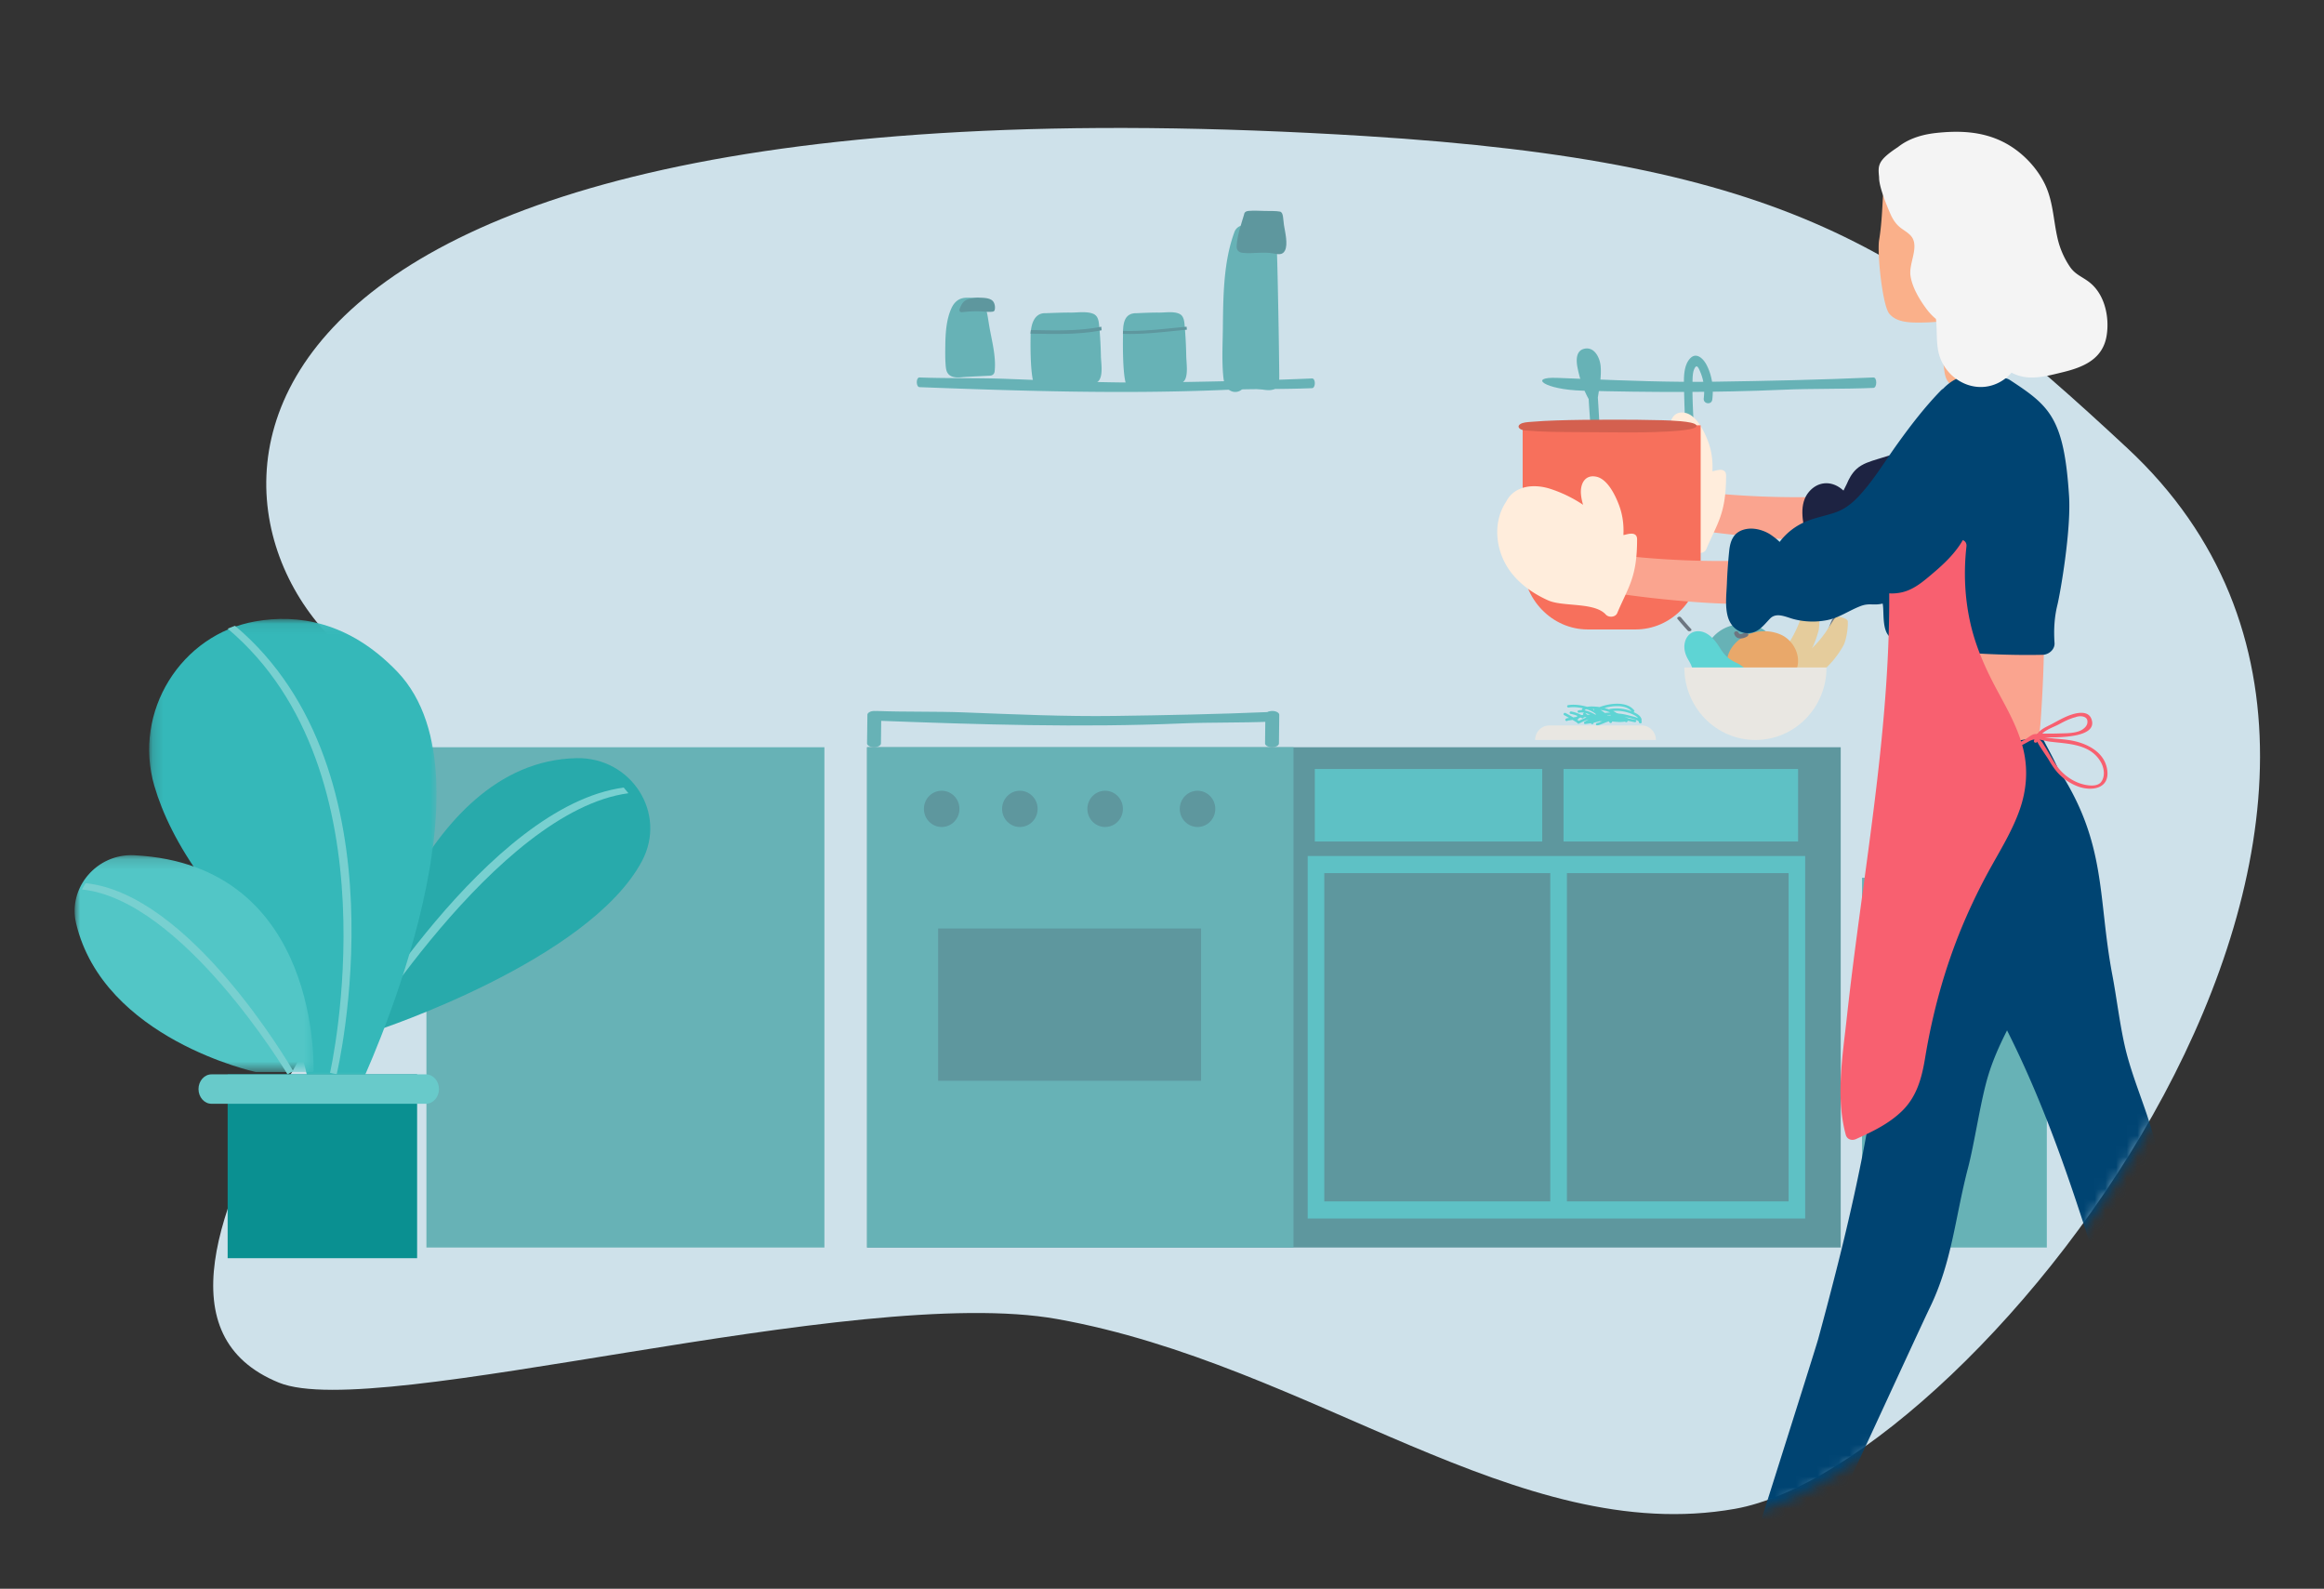 <svg xmlns="http://www.w3.org/2000/svg" xmlns:xlink="http://www.w3.org/1999/xlink" width="218" height="149" viewBox="0 0 218 149">
    <rect x="0" y="0" width="218" height="149" fill="#333333" stroke="none"/>
    <defs>
        <path id="a" d="M108.058 15.123c20.937 1.304 46.896-19.48 57.657-14.245 4.766 2.318 23.103 11.42 24.19 20.623 1.092 9.241-15.066 18.59-10.345 22.999 35.591 33.238-14.224 95.796-36.805 99.806-20.393 3.62-39.665-13.563-63.589-17.858-18.936-3.4-63.854 9.716-73.002 5.985-21.036-8.581 19.037-49.539 12.671-53.99C2.843 67.262 26.525 72.97 14.74 65.4-3.673 53.57-7.282 7.94 108.058 15.123z"/>
        <path id="c" d="M.156.045h26.959v43.773H.156z"/>
        <path id="e" d="M0 .133h22.418v20.33H0z"/>
    </defs>
    <g fill="none" fill-rule="evenodd">
        <path fill="#CEE1EA" d="M128.058 12.76c39.522 2.452 51.462 10.625 71.502 29.277 35.591 33.126-14.224 95.471-36.805 99.467-20.393 3.609-39.665-13.516-63.589-17.797-18.936-3.389-63.854 9.683-73.002 5.965-21.036-8.552 19.037-49.37 12.671-53.807-15.992-11.144 7.69-5.454-4.096-13C16.327 51.077 12.718 5.602 128.058 12.76z"/>
        <g opacity=".543">
            <path fill="#118C8C" d="M164.99 58.815c-1.317-.55-2.882-.315-3.945.579-1.064.895-1.462 2.335-.496 3.41.278.308.657.242.897.022a4.797 4.797 0 0 0 1.78 1.039c1.375.434 2.947-.69 3.334-1.88.394-1.21-.343-2.656-1.57-3.17"/>
            <path fill="#1B1D29" d="M172.362 57.858c-.271-.081-.45.122-.555.362-.096.217-.176.444-.263.665-.06.15-.216.407-.21.575.004.148.175.248.275.13a.148.148 0 0 0 .1.11.18.18 0 0 0 .16.044c.038.125.202.201.28.06.203-.362.92-1.733.213-1.946"/>
            <path fill="#F7BC5C" d="M173.331 58.256c-.001-.04-.025-.07-.052-.09a.457.457 0 0 0-.215-.156c-.236-.094-.647-.27-.874-.098-.175.132-.635.966-1.073 1.567-1.865 2.556-4.62 3.895-7.818 3.392-.644-.103-1.25.488-1.295 1.078-.054.676.467 1.153 1.114 1.256 3.927.618 7.962-1.294 9.824-4.708.123-.228.42-1.173.39-2.241"/>
            <path fill="#1B1D29" d="M170.849 55.802c-.333-.024-.495.21-.563.466-.064.23-.107.469-.16.702-.035.158-.16.442-.117.603.038.143.259.205.348.071.027.05.081.08.141.086.056.029.133.034.195.009.072.114.28.154.34 0 .153-.394.682-1.876-.184-1.937"/>
            <path fill="#F7BC5C" d="M170.52 56.745a.118.118 0 0 0-.064-.08.4.4 0 0 0-.223-.119c-.232-.05-.635-.15-.81.074-.133.172-.393 1.129-.677 1.839-1.206 3.022-3.447 4.964-6.434 5.086-.603.025-1.04.757-.972 1.379.08.71.64 1.1 1.244 1.075 3.67-.15 6.961-2.944 8.005-6.855.069-.26.16-1.298-.069-2.399"/>
            <path fill="#FF7900" d="M166.99 59.495c-1.317-.55-2.882-.315-3.944.579-1.063.895-1.463 2.336-.498 3.409.279.31.658.244.898.023a4.775 4.775 0 0 0 1.78 1.039c1.375.434 2.947-.69 3.334-1.881.394-1.208-.343-2.656-1.57-3.17"/>
            <path fill="#1B1D29" d="M158.631 58.989a26.587 26.587 0 0 1-.948-1.082c-.13-.157-.45-.01-.318.148.304.367.62.728.948 1.082.139.15.46.005.318-.148"/>
            <path fill="#118C8C" d="M119.999 35.093c-.021-2.008-.05-4.016-.09-6.022-.039-2.008-.075-4.016-.144-6.023-.02-.625-.066-1.386-.716-1.687-.66-.305-1.561-.208-2.357-.24a.97.97 0 0 0-.883.6c-1.055 2.818-1.066 6.096-1.1 9.068-.018 1.496-.106 3.054.042 4.545.055.543.213 1.135.768 1.357a.938.938 0 0 0 1.153-.378l1.143.129c.434.05.933.181 1.368.14.838-.078.821-.833.816-1.489"/>
            <path fill="#005960" d="M120.443 21.126c-.089-.559-.04-1.207-.373-1.28-.336-.073-1.062-.056-1.397-.062-.464-.01-1.074-.046-1.539-.005-.427.039-.414.27-.446.376-.27.9-.625 1.922-.685 2.872-.03.472.21.658.61.694.97.087 1.895-.132 2.872.055.382.071.808.173 1.04-.261.316-.593.02-1.744-.082-2.389"/>
            <path fill="#118C8C" d="M92.774 30.443c-.115-.704-.226-1.644-.596-2.25a.571.571 0 0 0-.537-.268c-.523.047-1.077-.097-1.574.113-.408.176-.661.516-.826.884-.484 1.08-.554 2.356-.568 3.506-.009.617-.016 1.248.036 1.863.03.349.077.7.408.927.426.291 1.07.152 1.561.127.729-.037 1.456-.076 2.185-.112.253-.012.412-.172.437-.396.16-1.438-.295-2.976-.526-4.394"/>
            <path fill="#005960" d="M93.157 28.266c-.203-.254-.597-.315-.97-.337-.446-.026-.998-.002-1.412.144-.475.168-.61.546-.757.897a.125.125 0 0 0-.004.086c-.058.127.072.246.258.22a10.85 10.85 0 0 1 1.647-.075c.391.009.838.087 1.22.023.073-.013.134-.062.153-.115.085-.237.038-.628-.135-.843"/>
            <path fill="#118C8C" d="M103.268 33.367a36.373 36.373 0 0 0-.15-2.692c-.047-.484-.068-1.03-.56-1.24-.606-.263-1.52-.109-2.163-.12-.736-.013-2.28.06-2.297.058-1.152-.056-1.426 1.197-1.424 2.162 0 .095-.078 3.169.28 4.368.057.192.285.183.37.059.522.183 1.293.095 1.79.108.915.023 1.83-.006 2.744-.04.455-.017 1.029.031 1.292-.443.315-.566.132-1.593.118-2.22M111.274 33.367a40.443 40.443 0 0 0-.136-2.692c-.042-.484-.061-1.03-.502-1.24-.546-.263-1.37-.109-1.948-.12-.662-.013-2.05.058-2.067.058-1.289-.031-1.284 1.197-1.281 2.162 0 .095-.07 3.169.251 4.368.05.192.257.183.333.059.47.183 1.165.095 1.612.108a35.7 35.7 0 0 0 2.468-.04c.41-.017.928.031 1.164-.443.284-.566.118-1.593.106-2.22M81.985 70.08c-.363-.001-.654-.166-.652-.368l.032-2.669c.002-.2.294-.363.65-.363.365.001.654.166.652.368l-.031 2.67c-.003.2-.295.362-.651.362M119.319 70.08c-.366-.001-.655-.166-.652-.368l.028-2.669c.003-.2.295-.363.653-.363.365.001.655.166.652.368l-.029 2.67c-.002.2-.295.362-.652.362"/>
            <path d="M60.667 104.08H192V15H60.667z"/>
            <path fill="#005960" d="M81.333 117h91.334V70.08H81.333z"/>
            <path fill="#118C8C" d="M81.333 117h40V70.08h-40zM40 117h37.333V70.08H40zM174.667 117H192V82.32h-17.333z"/>
            <path fill="#005960" d="M90 75.86c0 .94-.745 1.7-1.667 1.7-.92 0-1.666-.76-1.666-1.7 0-.938.746-1.7 1.666-1.7.922 0 1.667.762 1.667 1.7M97.333 75.86c0 .94-.745 1.7-1.666 1.7-.92 0-1.667-.76-1.667-1.7 0-.938.747-1.7 1.667-1.7.921 0 1.666.762 1.666 1.7M105.333 75.86c0 .94-.746 1.7-1.666 1.7-.922 0-1.667-.76-1.667-1.7 0-.938.745-1.7 1.667-1.7.92 0 1.666.762 1.666 1.7"/>
            <path fill="#00A7A7" d="M146.667 78.92h22v-6.8h-22zM123.333 78.92h21.334v-6.8h-21.334z"/>
            <path fill="#005960" d="M114 75.86c0 .94-.747 1.7-1.667 1.7-.921 0-1.666-.76-1.666-1.7 0-.938.745-1.7 1.666-1.7.92 0 1.667.762 1.667 1.7M88 101.36h24.667V87.08H88z"/>
            <path fill="#00A7A7" d="M167.777 80.28h-45.11v34h46.666v-34h-1.556zm-43.554 32.394h21.2V81.886h-21.2v30.788zm22.759 0h20.795V81.886h-20.795v30.788z"/>
            <path fill="#118C8C" d="M119.075 66.776c-4.777.202-9.741.303-14.519.368-4.728.066-9.457-.154-14.185-.334-2.66-.1-5.452-.03-8.112-.13-.345-.011-.345.899 0 .91 9.485.36 19.09.66 28.577.258 2.683-.114 5.555-.048 8.239-.162.344-.016.345-.926 0-.91M175.733 35.4c-4.936.218-10.066.328-15.004.4-4.095.055-8.19-.101-12.285-.268-.792-.031-1.583-.063-2.375-.093-2.75-.11-1.196 1.111 2.41 1.202 6.254.157 12.521.188 18.739-.088 2.774-.123 5.741-.052 8.515-.174.356-.017.356-.996 0-.979"/>
            <path fill="#118C8C" d="M160.087 34.23c-.307-.6-.982-1.265-1.58-.58-.616.704-.558 1.906-.539 2.781.029 1.391.08 2.782.14 4.174.117 2.775.317 5.54.495 8.31.005.074.01.147.013.222-1.328-.037-2.728-.033-4.029.264-.898.205-1.624.731-1.845 1.694-.477 2.065 1.397 3.464 3.212 3.337 2.394-.168 3.495-2.296 3.492-4.567-.002-1.5-.186-3.01-.28-4.505a236.526 236.526 0 0 1-.243-4.587c-.073-1.656-.193-3.334-.158-4.992.008-.365.01-.825.159-1.164.237-.538.41-.107.568.265.338.786.43 1.623.326 2.474-.067.536.735.651.801.115.138-1.114-.02-2.245-.532-3.24"/>
            <path fill="#118C8C" d="M152.092 49.377c-.42-.744-1.14-1.233-1.893-1.356.012-.184.018-.37.018-.558a151.722 151.722 0 0 0-.332-10.191c.159-.98.35-2.006.258-2.966-.07-.72-.538-1.744-1.437-1.615-.914.132-.861 1.134-.726 1.803.214 1.052.521 1.985 1.045 2.936-.01.071.203 2.91.244 3.939.05 1.263.084 2.526.102 3.79.012.88.156 1.939.024 2.878-.504.103-.98.396-1.342.912-.814 1.162-.842 2.686-.552 4.074.086.404.247.817.418 1.194.722 1.595 2.6 2.245 3.786.71 1.12-1.449 1.279-3.967.387-5.55M123.075 35.493c-4.777.205-9.741.306-14.52.372-4.728.066-9.457-.155-14.185-.335-2.66-.1-5.45-.03-8.111-.13-.345-.013-.345.897 0 .91 9.485.358 19.09.661 28.577.258 2.683-.114 5.555-.048 8.239-.164.344-.014.345-.924 0-.91"/>
            <path fill="#005960" d="M96.699 30.954a5.492 5.492 0 0 0-.032.336c2.211.035 4.48.116 6.666-.314-.007-.087-.01-.175-.02-.264 0-.023-.004-.048-.005-.072-2.165.432-4.416.35-6.609.314M105.349 31.027a5.605 5.605 0 0 0-.016.282c2.01.07 4.002-.204 6-.388-.007-.093-.015-.187-.026-.281-1.984.183-3.963.453-5.958.387"/>
            <path fill="#00A7A7" d="M148.307 51.039c.443.032.495-.645.053-.678-.443-.032-.496.645-.053.678M149.641 50.36c.18.01.342-.24.357-.61l.001-.042c.013-.346-.127-.697-.307-.707-.18-.014-.342.237-.357.606v.045c-.014.343.127.697.306.708"/>
            <path fill="#00A7A7" d="M150.195 50.133c.22.261.66.314.915.069.258-.242.307-.648.07-.928l-.041-.047c-.221-.26-.66-.313-.916-.071-.257.245-.307.65-.07.93.013.016.026.032.042.047M148.358 51.041c-.441-.034-.494.645-.05.678.442.032.495-.645.05-.678M149.998 51.792l.001-.044c.013-.343-.126-.697-.306-.708-.182-.01-.344.24-.358.61v.042c-.014.346.126.697.306.708.18.013.343-.238.357-.608"/>
            <path fill="#00A7A7" d="M151.112 52.243c.256-.245.305-.65.068-.93l-.039-.048c-.224-.26-.661-.31-.919-.068-.258.245-.305.65-.068.927l.04.048c.22.264.66.314.918.071M148.358 52.401c-.441-.034-.494.645-.05.678.442.033.495-.645.05-.678M149.693 52.4c-.182-.01-.344.24-.358.61v.042c-.014.346.126.697.306.708.18.013.344-.238.357-.607l.001-.045c.013-.344-.126-.697-.306-.708"/>
            <path fill="#00A7A7" d="M151.18 52.673l-.04-.047c-.223-.261-.66-.311-.918-.069-.258.245-.305.65-.068.928l.04.047c.22.263.66.314.918.071.255-.245.305-.65.068-.93"/>
            <path fill="#00C9C3" d="M162.789 62.122a8.715 8.715 0 0 0-.164-.089c-.652-.35-.967-.747-1.346-1.356-.43-.694-1.139-1.539-2.085-1.473-.813.057-1.216.797-1.193 1.515.015.423.163.815.38 1.179.462.775.57 1.319.443 2.21a.322.322 0 0 0 .017.169c-.04.53.112 1.098.516 1.647.174.237.477.146.599-.046.122.08.252.148.387.197.077.028.157.051.24.072.9.587 2.184.74 3.08.203 1.895-1.134.822-3.52-.874-4.228"/>
            <path fill="#FFEDDC" d="M164.667 69.4c-3.682 0-6.667-3.04-6.667-6.792V62.6h13.333v.008c0 3.752-2.985 6.792-6.666 6.792"/>
            <path fill="#1B1D29" d="M163.684 59.31c-.131.08-.504.287-.595.036-.095-.258-.503-.145-.408.116.205.563.806.472 1.217.224.235-.142.023-.518-.214-.376"/>
            <path fill="#00C9C3" d="M153.963 67.59a.093.093 0 0 0 .028-.076c-.038-.35-.41-.577-.772-.736.075-.02.13-.088.073-.159-.68-.867-2.25-.673-3.204-.322-.013.004-.021.011-.03.018l-.015-.002c-.207-.032-.76-.093-1.175-.025-.606-.186-1.285-.239-1.772-.154-.165.029-.095.248.07.22.34-.06.834-.034 1.316.073a.286.286 0 0 0-.112.168 1.26 1.26 0 0 0-.293.026c-.163.033-.094.252.07.218.162-.033.337-.023.515.016-.116-.032-.24.1-.133.186-.058.008-.12.014-.183.02a3.382 3.382 0 0 0-.947-.332c-.163-.032-.233.187-.069.219.234.044.453.115.662.204a.407.407 0 0 0-.128.086l-.288.041c-.235-.14-.473-.274-.716-.405-.144-.077-.274.12-.132.197.158.083.312.172.468.26-.132.012-.285.02-.35.124-.076.122.118.228.208.132.011 0 .036-.006.078-.016.026-.005.052-.008.078-.011l.278-.04.025-.004c.14.084.28.167.419.255.003 0 .004.002.007.003a.133.133 0 0 0 .192.08c.274-.138.553-.267.842-.38l.006.01a1.202 1.202 0 0 0-.004.01 3.538 3.538 0 0 0-.335.193c-.092.058-.079.225.065.21.178-.016.351-.041.524-.07.007.01.015.02.022.032.07.118.26.034.236-.08.192-.038.381-.087.57-.141.08.007.159.007.237.003-.16.064-.325.125-.499.174-.159.045-.091.264.07.219.364-.102.696-.269 1.05-.384.022.034.044.068.065.104.072.122.271.028.232-.092.401.046.82.081 1.192.017.028.012.055.022.081.036.106.053.201-.034.194-.115.218.038.434.082.65.127.163.035.232-.184.069-.218a18.821 18.821 0 0 0-.64-.126.127.127 0 0 0-.055-.036l-.323-.107.178.036c.216.045 1.18.227 1.18.45 0 .147.262.147.262 0a.283.283 0 0 0-.037-.136m-.921-.885l-.085-.033a3.826 3.826 0 0 0-1.926-.181c-.038.005-.063.021-.077.042a4.544 4.544 0 0 0-.45-.132c.814-.234 2.002-.328 2.538.304m-1.966.399a2.94 2.94 0 0 0-.316-.015l-.01-.016c.113-.015.227-.022.34-.02a.16.16 0 0 0-.014.05m-.416-.418c.136.042.267.087.393.14a6.56 6.56 0 0 0-.52.033 1.857 1.857 0 0 0-.43-.281c.288.046.516.095.557.108m-1.104-.17a.292.292 0 0 0-.02.094 1.996 1.996 0 0 0-.14-.111c.052.005.107.011.16.018m-.916.105c.026-.049.091-.083.179-.104.36.112.688.273.903.48-.026.008-.053.014-.08.021-.306-.179-.656-.336-1.002-.397m-.54.987a.137.137 0 0 0-.036-.034l-.153-.093c.05.01.102-.003.13-.046.036-.016.054-.045.056-.075a.549.549 0 0 1 .19-.063c.033.019.065.035.097.054a.122.122 0 0 0 .188-.085c.065-.005.133-.008.198-.01l.036.037a9.53 9.53 0 0 0-.706.315m.862-.576l-.073.001a4.327 4.327 0 0 0-.176-.153.13.13 0 0 0-.047-.024c.166.036.333.097.493.17l-.197.006m4.02.111c-.33-.09-.751-.195-1.15-.219a1.795 1.795 0 0 0-.18-.05 2.828 2.828 0 0 0-.337-.19 3.426 3.426 0 0 1 1.166.081c.303.075.967.285 1.18.587-.224-.102-.507-.161-.68-.209"/>
            <path fill="#FFEDDC" d="M155.333 69.4H144c0-.75.588-1.36 1.312-1.36h8.71c.724 0 1.311.61 1.311 1.36"/>
        </g>
        <g transform="translate(20 -2)">
            <mask id="b" fill="#fff">
                <use xlink:href="#a"/>
            </mask>
            <g mask="url(#b)">
                <path fill="#FAA48F" d="M154.872 49.401c-.284-.498-.908-.72-1.576-.802a.757.757 0 0 0-.41-.08 83.789 83.789 0 0 1-15.503-.64c-.456-.062-.774.188-.85.459-.157.264-.694 2.078-.562 2.391.159.377 1.8.758 2.827.93 2.839.475 13.807 1.71 15.257.441l.083-.012c.424-.058.56-.38.46-.651.37-.621.606-1.452.274-2.036"/>
                <path fill="#FFEDDC" d="M140.632 46.187c.048-.98-.077-1.94-.44-2.874-.347-.895-1.063-2.371-2.102-2.59-1.085-.229-1.523.7-1.44 1.637.03.343.1.677.201 1a12.337 12.337 0 0 0-3.113-1.506c-1.538-.486-3.344-.296-4.11 1.217-1.345 2.016-.98 4.808.515 6.701.898 1.137 2.12 1.97 3.427 2.551 1.395.625 4.346.145 5.411 1.332.269.299.9.264 1.07-.14 1.03-2.45 1.862-3.315 1.862-6.912 0-.946-1.252-.337-1.281-.416"/>
                <path fill="#F7705C" d="M133.418 61.033h-4.474c-3.374 0-6.112-2.853-6.112-6.373V41.885h16.696V54.66c0 3.52-2.736 6.373-6.11 6.373"/>
                <path fill="#FAA48F" d="M147.716 55.385c-.284-.498-.907-.72-1.576-.803a.78.78 0 0 0-.41-.08 83.693 83.693 0 0 1-15.504-.64c-.455-.062-.774.19-.848.46-.16.264-.694 2.078-.562 2.39.157.378 1.799.76 2.825.93 2.841.476 13.808 1.71 15.26.44a1.77 1.77 0 0 0 .083-.01c.424-.058.557-.38.459-.651.37-.621.607-1.452.273-2.036"/>
                <path fill="#1D2342" d="M159.703 44.985c-.152-.483-.66-.823-1.166-.669-.79.244-1.581.485-2.37.728-.71.22-1.467.431-2.027.95-.43.398-.695.895-.921 1.428-.06.143-.204.38-.292.586-.07-.06-.141-.12-.214-.177-.984-.765-2.2-.674-3.023.292-.965 1.132-.6 2.824-.274 4.136.126.51.533.709.935.677.165.351.447.648.842.826.834.371 1.59-.475 1.429-1.126.088.019.18.033.274.041 1.375.13 2.261-.98 2.746-2.136.236-.563.386-1.171.663-1.715.342-.67.82-.787 1.489-1.018 1.198-.415 2.357-1.412 1.909-2.823"/>
                <path fill="#FAA48F" d="M145.33 150.787l-1.091 2.332c-4.291.893-6.759 1.472-7.403 1.739-2.318.96-.147 1.444.19 1.552.478.153 4.181-.494 11.109-1.94l.705-3.683h-3.51zM180.501 148.393l-.798 2.62c-3.855.701-6.077 1.185-6.666 1.451-2.119.96-.134 1.444.174 1.552.23.08 5.444 1.403 7.29 1.045 1.12-.218 2.075-1.083 2.865-2.597v-4.07h-2.865z"/>
                <path fill="#004472" d="M181.81 107.867c-.709-2.363-1.688-4.653-2.317-7.036-.587-2.233-.915-5.112-1.344-7.371-1.389-7.289-.482-12.32-5.081-19.344-1.078-2.426-2.222-3.6-2.915-7.288-.695-3.687-13.072-1.865-13.062-.836.09 8.92.37 19.93-.25 28.83-.606 8.684-2.307 17.226-4.425 25.662a384.892 384.892 0 0 1-1.854 7.066c-.32 1.174-7.411 23.463-7.45 23.7-.22.33 4.968.984 5.224.633.352-.485 11.663-25.13 12.705-27.276 2.08-4.288 2.359-8.456 3.563-13.059.624-2.387 1.163-6.212 1.867-8.575.447-1.507 1.088-2.939 1.799-4.338 3.805 7.542 6.38 15.46 8.88 23.522a364.029 364.029 0 0 1 2.088 7c.338 1.17 1.212 18.464 1.194 18.858-.017.394 4.369.431 4.405 0 .05-.593-.164-14.572-.128-15.167a71.447 71.447 0 0 0-.187-10.991 72.723 72.723 0 0 0-2.712-13.99z"/>
                <path fill="#FAA48F" d="M171.59 60.003c-.258-1.214-2.012-.892-2.047.284-.01.338-.021.674-.034 1.01a1.17 1.17 0 0 0-.258.049c-.306-.256-.773-.248-1.146-.045-.26-.513-.973-.661-1.46-.412-.414-.31-1.032-.279-1.39.112a.95.95 0 0 0-.655-.191c-.034-.127-.064-.256-.098-.381-.166-.612-.856-.906-1.39-.716-.014-.1-.028-.197-.045-.296-.121-.806-1.244-1.014-1.74-.471-.25.27-.443.572-.599.894-.01-.853-.024-1.706-.035-2.558-.02-1.379-2.103-1.384-2.084 0 .043 3.099.03 8.093.2 11.188.07 1.254.42 2.466 1.549 3.127 1.033.606 1.972-.323 3.14-.26 2.553.14 4.998.592 7.679-.32.2-.068.283-1.997.335-2.794.048-.739.405-6.68.078-8.22"/>
                <path fill="#FAB08A" d="M163.219 34.908c-.215-1.094-.105-2.184-.227-3.225a5.571 5.571 0 0 1-.927-1.058 12.66 12.66 0 0 1-.495-.778l-.01-.018c-.052-.089-.104-.18-.154-.27-.366-.676-.67-1.412-.764-2.13-.146-1.124.651-2.495.251-3.539-.223-.582-.858-.857-1.28-1.254-.385-.359-.637-.801-.84-1.3-.233-.575-1.045-2.586-1.026-3.548-.037-.408-.067-.731-.01-1.034-.817 1.062-1.062 2.77-1.134 4.084-.068 1.25-.13 2.454-.337 3.689-.193 1.15.3 6.076.949 6.882.613.76 1.71.85 2.765.843a19.13 19.13 0 0 0 1.782-.077l.638 4.684c.24 1.762 1.564 1.512 3.203 1.253.055-.007.107-.019.161-.03-1.268-.519-2.264-1.74-2.545-3.174"/>
                <path fill="#004472" d="M174.084 48.501c-.47-7.33-1.839-8.434-5.53-10.852-.426-.277-.84-.215-1.143.019a4.255 4.255 0 0 0-1.779-.557c-1.308-.104-2.492.44-3.349 1.334-.08.05-.16.111-.234.19-1.502 1.546-2.816 3.257-4.073 5.007-1.176 1.636-2.24 3.423-3.618 4.897-.632.674-1.33 1.225-2.212 1.528-.938.322-1.913.485-2.827.88a5.976 5.976 0 0 0-2.384 1.878c-.293-.31-.838-.683-.952-.751-.714-.42-1.633-.642-2.443-.393-.947.29-1.236 1.063-1.332 1.962a47.35 47.35 0 0 0-.22 3.106c-.042 1-.188 2.136.096 3.115.23.795.851 1.427 1.692 1.505 1.08.1 1.599-.664 2.257-1.35.611-.64 1.522-.133 2.253.053a7.011 7.011 0 0 0 3.084.09c1.158-.226 2.059-.895 3.136-1.312.858-.332 1.215-.033 2.092-.245.16.692-.105 2.502.698 3.142 1.764 1.404 10.207 1.766 14.322 1.663.566-.016 1.146-.497 1.105-1.107-.083-1.198-.022-2.384.265-3.554.275-1.125 1.305-7.012 1.096-10.248"/>
                <path fill="#F4F4F4" d="M175.928 28.421c-.681-.508-1.29-.692-1.778-1.427a7.897 7.897 0 0 1-1.132-2.594c-.435-1.857-.41-3.676-1.337-5.4-.834-1.551-2.198-2.89-3.761-3.68-2-1.011-4.173-1.087-6.364-.843-1.32.15-2.565.55-3.526 1.321-1.923 1.264-1.871 1.712-1.764 2.831-.02.92.806 2.842 1.043 3.392.206.477.463.9.853 1.243.43.379 1.076.642 1.303 1.198.407.998-.404 2.31-.255 3.383.149 1.075.819 2.197 1.446 3.056.276.378.582.715.943 1.012.124.994.012 2.036.23 3.082a4.236 4.236 0 0 0 2.64 3.057c1.626.6 3.227.035 4.219-1.099.443.223.918.378 1.44.43 1.121.112 2.307-.219 3.39-.481 1.937-.472 3.742-1.23 4.095-3.44.281-1.767-.197-3.935-1.685-5.04"/>
                <path fill="#FFEDDC" d="M132.282 52.17c.05-.978-.076-1.938-.44-2.874-.345-.893-1.06-2.37-2.101-2.589-1.084-.228-1.523.701-1.44 1.637.03.344.099.677.201 1a12.428 12.428 0 0 0-3.113-1.508c-1.538-.483-3.343-.293-4.108 1.22-1.346 2.015-.982 4.806.516 6.7.898 1.136 2.12 1.967 3.424 2.55 1.395.624 4.346.146 5.41 1.332.27.3.902.265 1.072-.14 1.03-2.45 1.862-3.314 1.862-6.913 0-.944-1.252-.335-1.283-.416"/>
                <path fill="#F86070" d="M177.667 74.23c-.236-1.772-2.04-2.58-3.552-2.815-.465-.073-.933-.105-1.4-.15-.29-.03-.585-.058-.873-.114 1.603.029 4.993-.027 4.334-1.74-.333-.864-1.537-.528-2.136-.293-.552.217-1.071.518-1.593.795-.47.25-.984.438-1.306.884a.15.15 0 0 0-.128.06.43.43 0 0 0-.115-.015c-.309.022-.646.341-.91.49-.131.074-.264.145-.397.215-.501-1.6-1.32-3.085-2.112-4.545-1.12-2.063-2.088-4.14-2.625-6.452-.555-2.391-.667-4.853-.394-7.294.036-.321-.123-.52-.342-.6-.691 1.209-1.734 2.205-2.797 3.103-.845.714-1.704 1.473-2.788 1.76a4.18 4.18 0 0 1-1.317.13c.072 13.38-2.538 26.55-3.98 39.804-.389 3.577-1.056 7.435-.097 10.97.125.456.584.576.966.403 1.53-.693 3.09-1.434 4.316-2.634 1.388-1.357 1.851-3.097 2.163-4.983.701-4.248 1.841-8.412 3.495-12.375a55.29 55.29 0 0 1 2.78-5.696c.951-1.698 1.961-3.377 2.608-5.232.64-1.839.785-3.773.316-5.673-.03-.12-.061-.24-.096-.36.202-.103.401-.211.598-.325.202-.116.383-.175.557-.197l-.01.02-.033.081c-.08.201.237.29.317.091-.044.11.889 1.433 1.017 1.648.238.404.486.808.79 1.165a4.848 4.848 0 0 0 2.003 1.404c1.254.463 2.978.238 2.741-1.53m-4.554-4.29c.375-.2.75-.402 1.15-.545.135-.054.273-.096.414-.13.442-.18 1.053-.1 1.123.301.033.19.02.501-.38.793-.535.438-1.653.408-2.282.428-.522.02-1.045.014-1.567.012.4-.392 1.074-.614 1.542-.859m3.985 5.393c-.337.45-1.142.357-1.607.247-.82-.192-1.584-.656-2.167-1.275-.615-.65-.986-1.48-1.467-2.229-.153-.237-.309-.546-.54-.712.297.047.604.149.987.195 1.69.206 3.797.194 4.77 1.93.3.532.42 1.317.024 1.844"/>
                <path fill="#D4604F" d="M132.619 42.557c.843.004 7.152.007 6.473-.72-.312-.334-2.393-.404-3.157-.425-1.63-.046-3.27-.053-4.902-.051-1.689.003-3.384.014-5.07.07-.752.025-1.503.063-2.246.125-.439.037-.87.043-1.14.239-.13.096-.158.202-.104.303.064.125.254.237.54.264 1.559.15 3.126.151 4.705.162"/>
            </g>
        </g>
        <path fill="#28AAAB" d="M35.402 96.62s19.83-6.517 24.813-15.857c2.4-4.501-1.007-9.757-6.117-9.658-14.94.29-20.44 23.96-20.44 23.96l1.744 1.556z"/>
        <path fill="#78D0D0" d="M32.826 98.69l-.535-.313c.554-.931 13.519-22.804 26.216-24.515l.442.531c-12.4 1.67-25.989 24.071-26.123 24.297"/>
        <g transform="translate(13.835 58)">
            <mask id="d" fill="#fff">
                <use xlink:href="#c"/>
            </mask>
            <path fill="#35B8B9" d="M5.23 24.576c-2.424-3.332-3.834-6.294-4.584-8.864C-1.391 8.74 3.15 1.494 10.133.273c3.916-.685 8.748-.022 13.293 4.714 9.987 10.411-3.469 38.831-3.469 38.831h-4.855s-.184-5.929-9.872-19.242" mask="url(#d)"/>
        </g>
        <g transform="translate(7 80.069)">
            <mask id="f" fill="#fff">
                <use xlink:href="#e"/>
            </mask>
            <path fill="#52C6C6" d="M16.97 20.464S2.723 17.376.14 6.535C-.664 3.163 2.105-.037 5.584.14c17.642.894 16.828 20.324 16.828 20.324H16.97z" mask="url(#f)"/>
        </g>
        <path fill="#78D0D0" d="M31.582 100.759l-.625-.142c.067-.28 6.326-28.257-9.603-41.66l.69-.267c16.224 13.651 9.606 41.785 9.538 42.069M26.971 100.759c-.097-.164-9.865-16.377-19.287-17.34l.348-.591c9.736.995 19.075 16.94 19.474 17.62l-.535.31z"/>
        <path fill="#0A9091" d="M21.354 118h17.773v-17.241H21.354z"/>
        <path fill="#68CACA" d="M39.961 103.517H19.837c-.67 0-1.217-.62-1.217-1.38 0-.758.548-1.378 1.217-1.378h20.124c.67 0 1.216.62 1.216 1.379s-.547 1.38-1.216 1.38"/>
    </g>
</svg>
